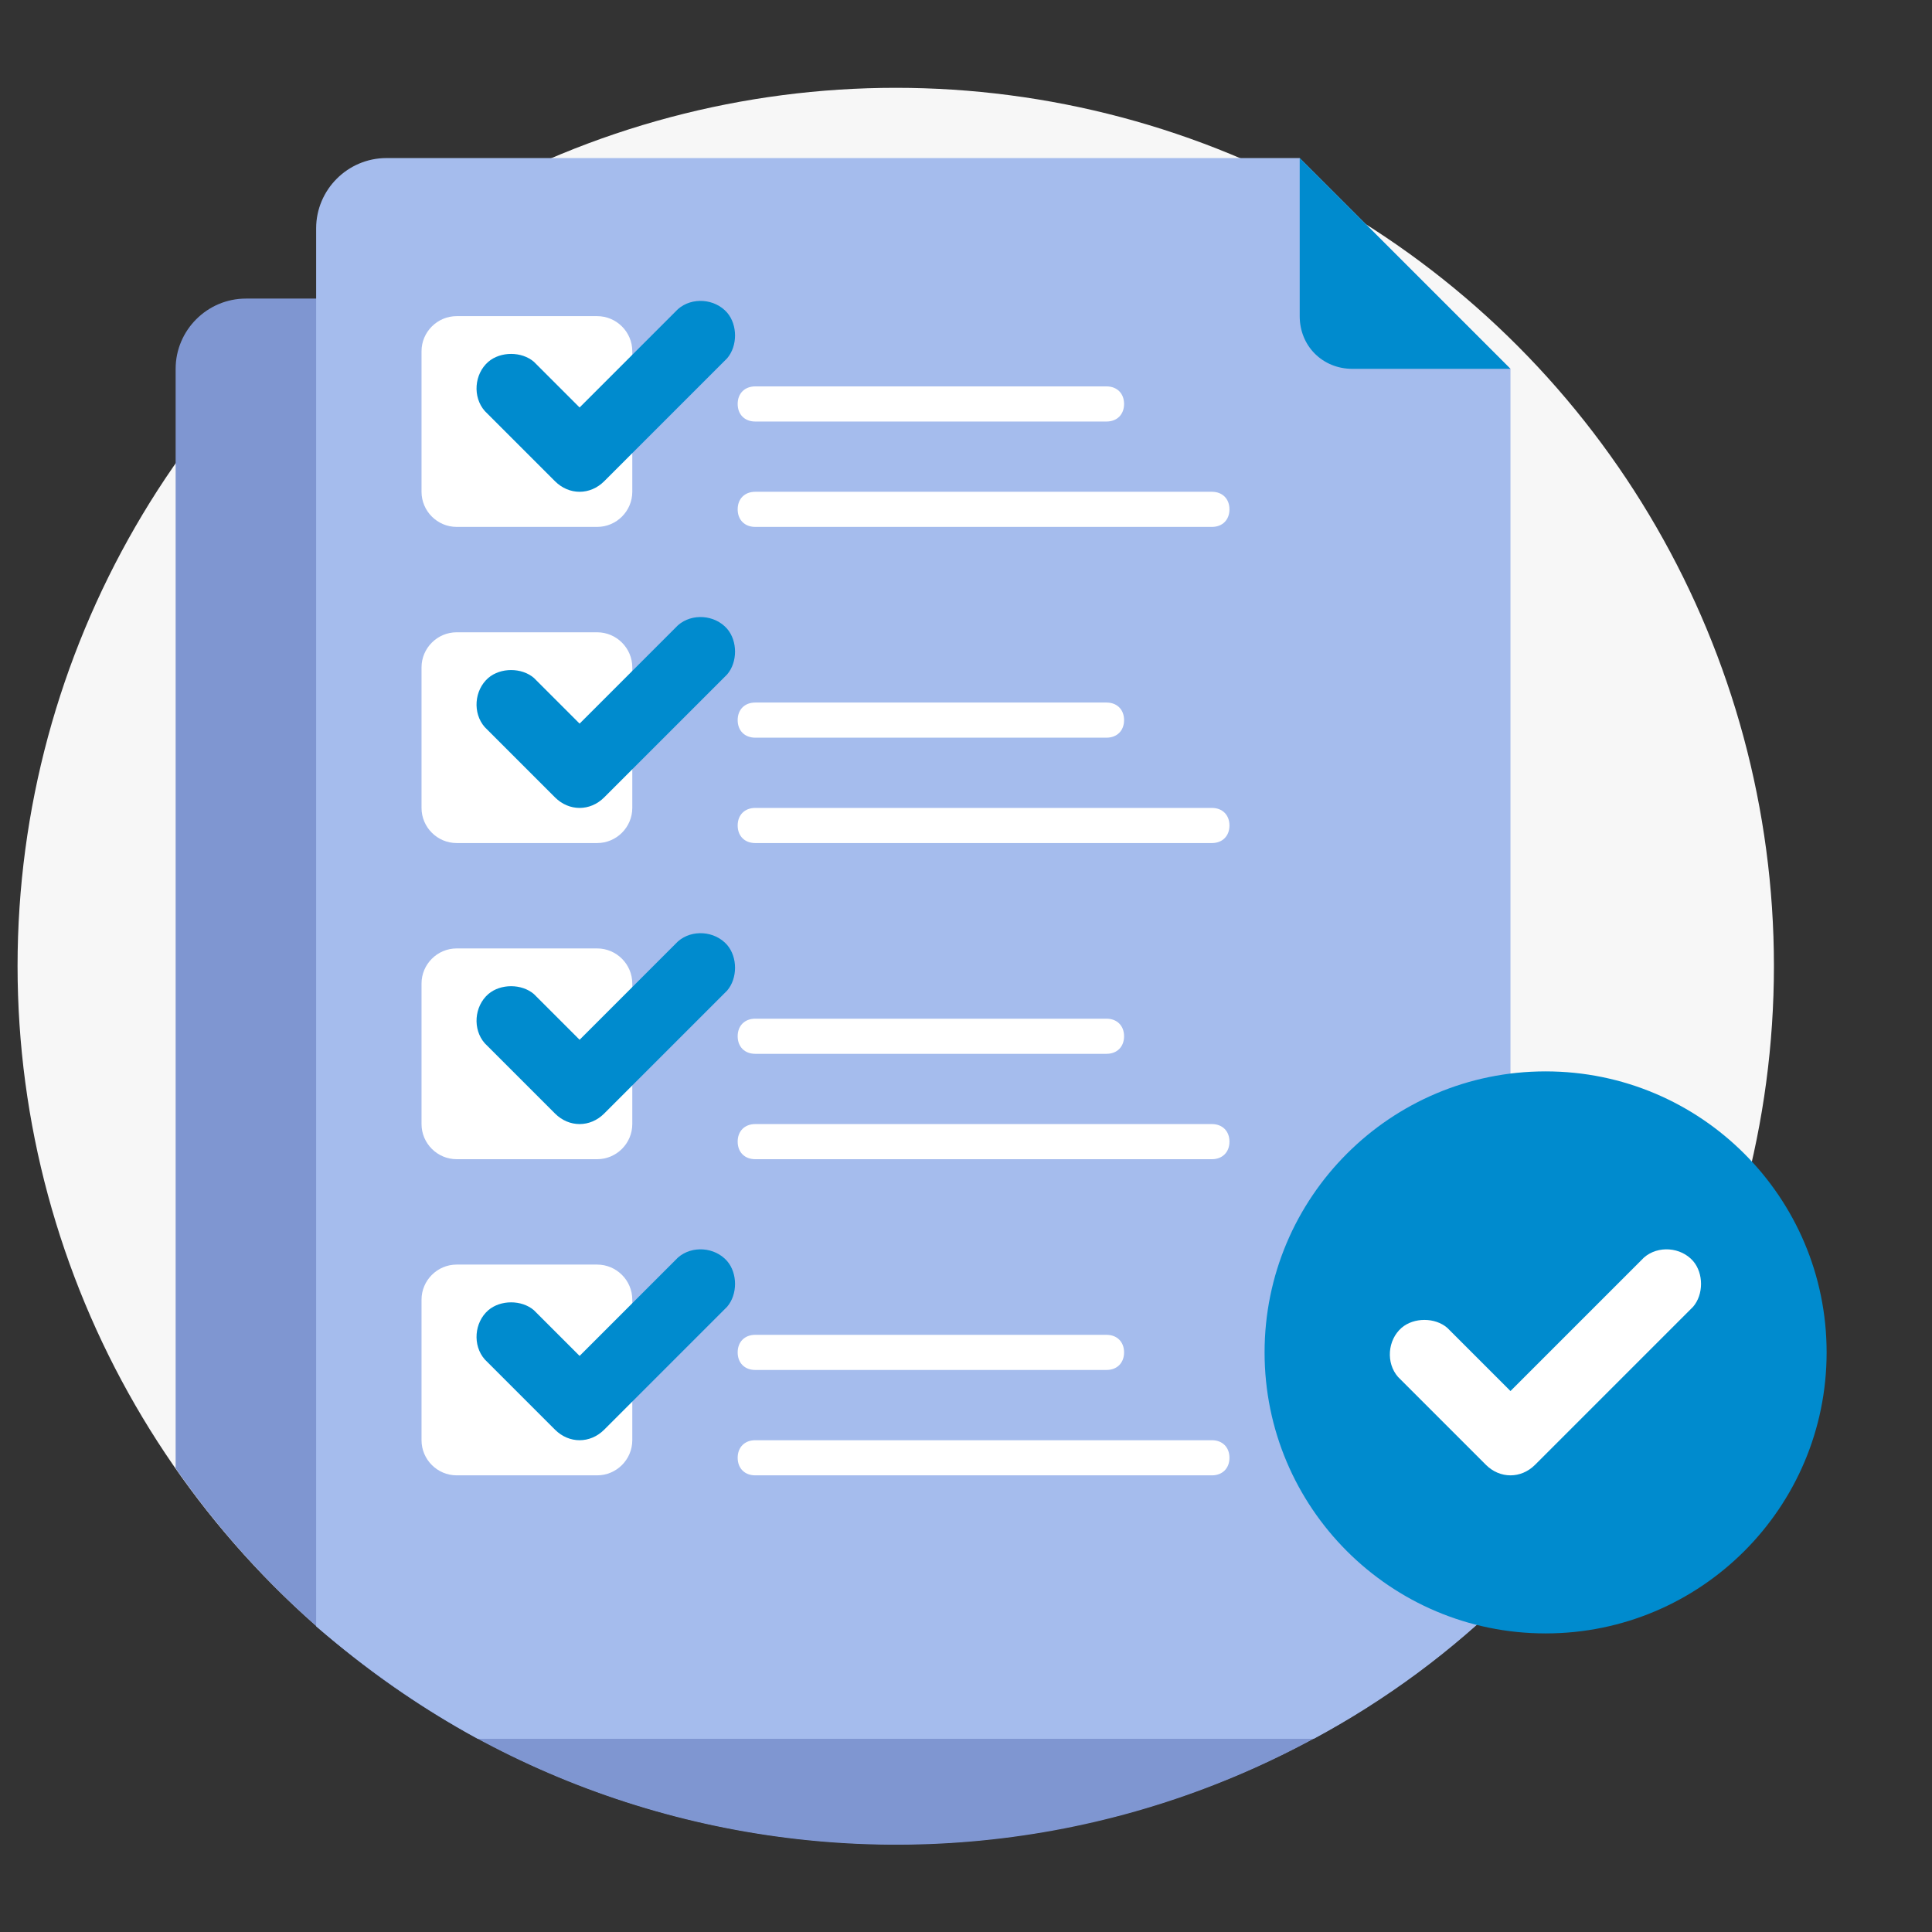 <?xml version="1.0" encoding="utf-8"?>
<!-- Generator: Adobe Illustrator 28.0.0, SVG Export Plug-In . SVG Version: 6.00 Build 0)  -->
<svg version="1.1" id="Capa_1" xmlns="http://www.w3.org/2000/svg" xmlns:xlink="http://www.w3.org/1999/xlink" x="0px" y="0px"
	 viewBox="0 0 110 110" style="enable-background:new 0 0 110 110;" xml:space="preserve">
<rect x="0" y="0" width="110" height="110" fill="#333333" stroke="none"/>
<style type="text/css">
	.st0{fill:#F7F7F7;}
	.st1{fill:#7F96D1;}
	.st2{fill:#A5BCED;}
	.st3{fill:#008BCE;}
	.st4{fill:#FFFFFF;}
</style>
<g id="_21._Checklist">
	<circle class="st0" cx="51" cy="55" r="50"/>
	<path class="st1" d="M78,21v76.1c-22.6,14.5-52.6,8.6-68-13.5V21c0-2.2,1.8-4,4-4h60C76.2,17,78,18.8,78,21z"/>
	<path class="st2" d="M86,21v69.7c-3.3,3.3-7.1,6.1-11.2,8.3H27.2c-3.3-1.8-6.4-4-9.2-6.4V13c0-2.2,1.8-4,4-4h52L86,21z"/>
	<circle class="st3" cx="88" cy="77" r="16"/>
	<path class="st4" d="M84.6,83.4l-5-5c-0.7-0.8-0.6-2.1,0.2-2.8c0.7-0.6,1.9-0.6,2.6,0l3.6,3.6l7.6-7.6c0.8-0.7,2.1-0.6,2.8,0.2
		c0.6,0.7,0.6,1.9,0,2.6l-9,9C86.6,84.2,85.4,84.2,84.6,83.4z"/>
	<path class="st3" d="M86,21h-9c-1.7,0-3-1.3-3-3V9L86,21z"/>
	<path class="st4" d="M26,18h8c1.1,0,2,0.9,2,2v8c0,1.1-0.9,2-2,2h-8c-1.1,0-2-0.9-2-2v-8C24,18.9,24.9,18,26,18z"/>
	<path class="st3" d="M31.6,27.4l-4-4c-0.7-0.8-0.6-2.1,0.2-2.8c0.7-0.6,1.9-0.6,2.6,0l2.6,2.6l5.6-5.6c0.8-0.7,2.1-0.6,2.8,0.2
		c0.6,0.7,0.6,1.9,0,2.6l-7,7C33.6,28.2,32.4,28.2,31.6,27.4z"/>
	<path class="st4" d="M63,24H43c-0.6,0-1-0.4-1-1s0.4-1,1-1h20c0.6,0,1,0.4,1,1S63.6,24,63,24z"/>
	<path class="st4" d="M69,30H43c-0.6,0-1-0.4-1-1s0.4-1,1-1h26c0.6,0,1,0.4,1,1S69.6,30,69,30z"/>
	<path class="st4" d="M26,36h8c1.1,0,2,0.9,2,2v8c0,1.1-0.9,2-2,2h-8c-1.1,0-2-0.9-2-2v-8C24,36.9,24.9,36,26,36z"/>
	<path class="st3" d="M31.6,45.4l-4-4c-0.7-0.8-0.6-2.1,0.2-2.8c0.7-0.6,1.9-0.6,2.6,0l2.6,2.6l5.6-5.6c0.8-0.7,2.1-0.6,2.8,0.2
		c0.6,0.7,0.6,1.9,0,2.6l-7,7C33.6,46.2,32.4,46.2,31.6,45.4z"/>
	<path class="st4" d="M63,42H43c-0.6,0-1-0.4-1-1s0.4-1,1-1h20c0.6,0,1,0.4,1,1S63.6,42,63,42z"/>
	<path class="st4" d="M69,48H43c-0.6,0-1-0.4-1-1s0.4-1,1-1h26c0.6,0,1,0.4,1,1S69.6,48,69,48z"/>
	<path class="st4" d="M26,54h8c1.1,0,2,0.9,2,2v8c0,1.1-0.9,2-2,2h-8c-1.1,0-2-0.9-2-2v-8C24,54.9,24.9,54,26,54z"/>
	<path class="st3" d="M31.6,63.4l-4-4c-0.7-0.8-0.6-2.1,0.2-2.8c0.7-0.6,1.9-0.6,2.6,0l2.6,2.6l5.6-5.6c0.8-0.7,2.1-0.6,2.8,0.2
		c0.6,0.7,0.6,1.9,0,2.6l-7,7C33.6,64.2,32.4,64.2,31.6,63.4z"/>
	<path class="st4" d="M63,60H43c-0.6,0-1-0.4-1-1s0.4-1,1-1h20c0.6,0,1,0.4,1,1S63.6,60,63,60z"/>
	<path class="st4" d="M69,66H43c-0.6,0-1-0.4-1-1s0.4-1,1-1h26c0.6,0,1,0.4,1,1S69.6,66,69,66z"/>
	<path class="st4" d="M26,72h8c1.1,0,2,0.9,2,2v8c0,1.1-0.9,2-2,2h-8c-1.1,0-2-0.9-2-2v-8C24,72.9,24.9,72,26,72z"/>
	<path class="st3" d="M31.6,81.4l-4-4c-0.7-0.8-0.6-2.1,0.2-2.8c0.7-0.6,1.9-0.6,2.6,0l2.6,2.6l5.6-5.6c0.8-0.7,2.1-0.6,2.8,0.2
		c0.6,0.7,0.6,1.9,0,2.6l-7,7C33.6,82.2,32.4,82.2,31.6,81.4z"/>
	<path class="st4" d="M63,78H43c-0.6,0-1-0.4-1-1s0.4-1,1-1h20c0.6,0,1,0.4,1,1S63.6,78,63,78z"/>
	<path class="st4" d="M69,84H43c-0.6,0-1-0.4-1-1s0.4-1,1-1h26c0.6,0,1,0.4,1,1S69.6,84,69,84z"/>
</g>
</svg>
